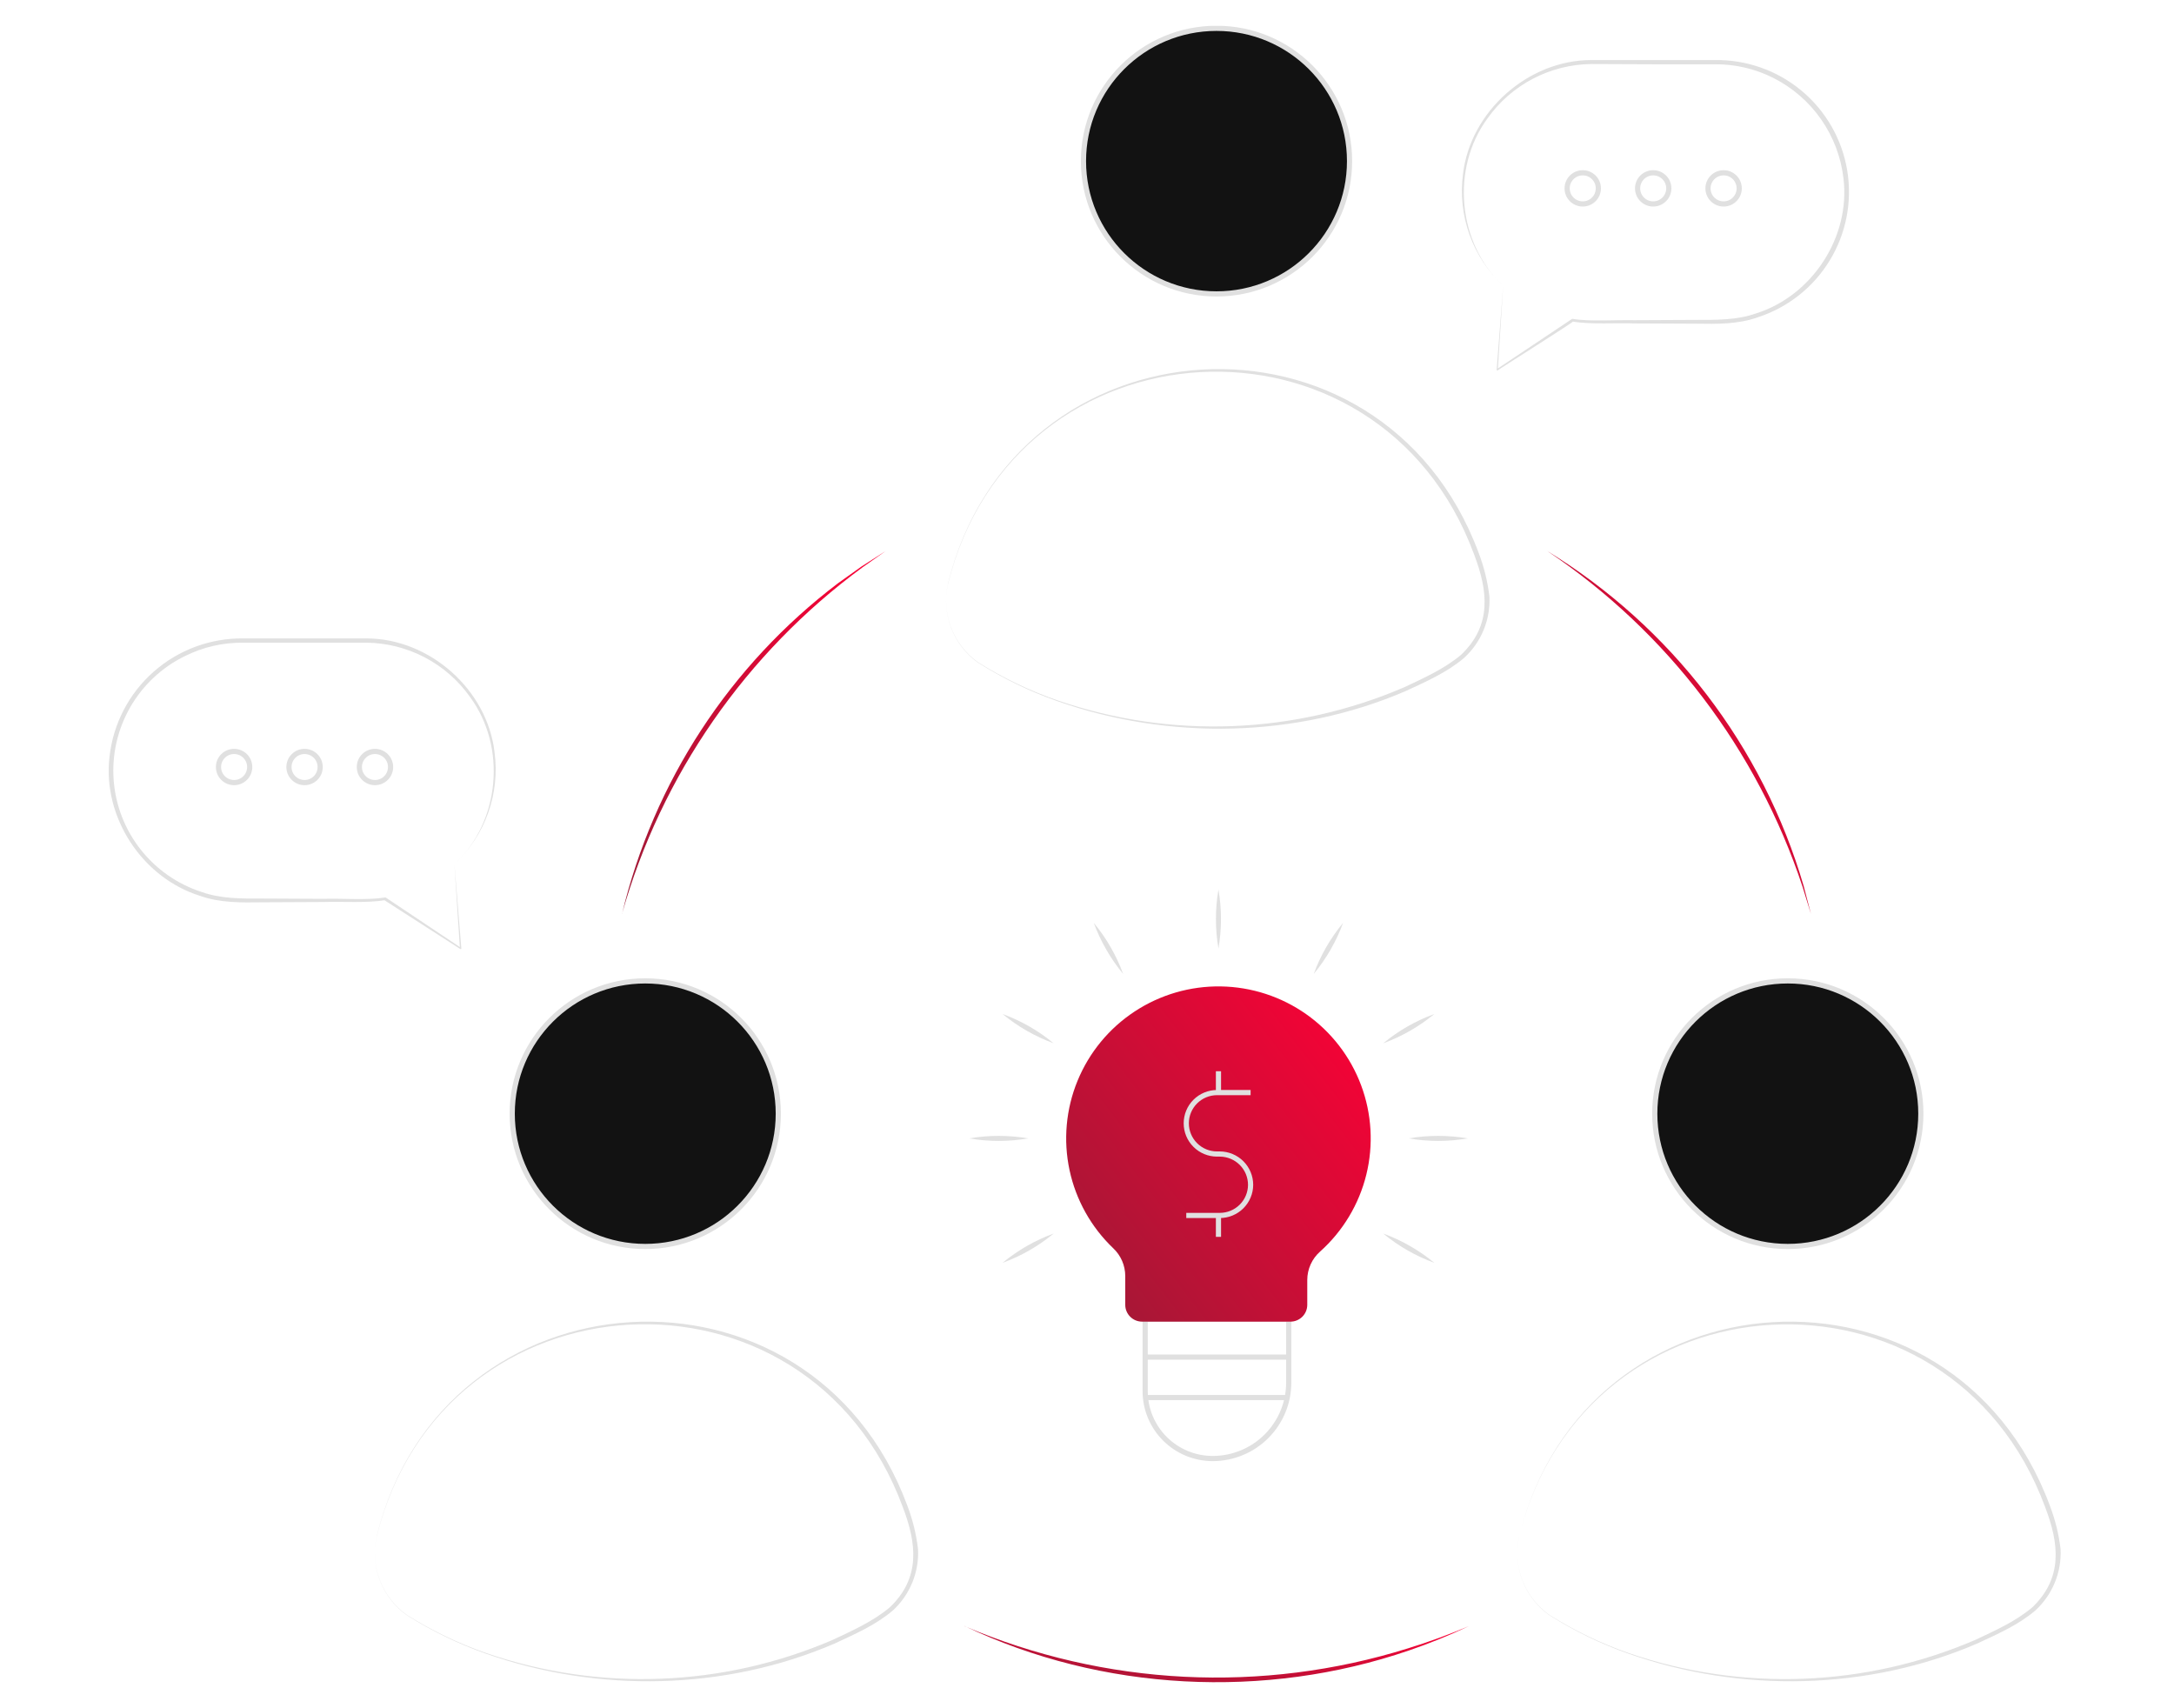 <svg width="420" height="330" viewBox="0 0 420 330" fill="none" xmlns="http://www.w3.org/2000/svg">
<g clip-path="url(#clip0_616_6269)">
<path d="M72.754 296.847C72.138 299.654 72.36 302.579 73.391 305.262C74.423 307.945 76.219 310.267 78.558 311.942C83.4 314.994 88.576 317.482 93.985 319.358C115.835 326.831 139.691 325.912 160.901 316.782C164.682 314.999 168.709 313.207 171.922 310.489C177.849 304.829 177.121 298.224 174.418 291.158C156.014 241.219 85.562 245.201 72.782 296.818L72.754 296.847ZM72.754 296.847C85.505 244.786 156.59 240.417 175.288 290.846C176.319 293.557 177.014 296.383 177.358 299.262C177.467 301.475 177.086 303.685 176.243 305.734C175.4 307.784 174.115 309.623 172.48 311.122C169.143 313.952 165.117 315.697 161.203 317.518C140.105 326.595 115.527 327.085 93.937 319.471C88.529 317.569 83.356 315.055 78.52 311.98C76.191 310.298 74.404 307.973 73.38 305.291C72.355 302.61 72.138 299.688 72.754 296.885V296.847Z" fill="#E0E0E0"/>
<path d="M124.659 240.794C138.854 240.794 150.361 229.309 150.361 215.141C150.361 200.973 138.854 189.488 124.659 189.488C110.464 189.488 98.957 200.973 98.957 215.141C98.957 229.309 110.464 240.794 124.659 240.794Z" fill="#121212" stroke="#E0E0E0" stroke-miterlimit="10"/>
<path d="M293.475 296.847C292.859 299.655 293.082 302.581 294.115 305.264C295.148 307.947 296.947 310.269 299.289 311.942C304.128 314.992 309.301 317.48 314.706 319.358C336.549 326.83 360.397 325.918 381.603 316.801C385.384 315.018 389.411 313.226 392.625 310.508C398.542 304.847 397.824 298.243 395.121 291.176C376.716 241.238 306.265 245.22 293.475 296.837V296.847ZM293.475 296.847C306.236 244.786 377.321 240.417 396.009 290.846C397.048 293.555 397.747 296.382 398.089 299.262C398.196 301.476 397.814 303.686 396.97 305.736C396.125 307.785 394.839 309.624 393.202 311.122C389.874 313.952 385.847 315.697 381.934 317.518C360.826 326.595 336.258 327.085 314.659 319.471C309.254 317.569 304.084 315.055 299.251 311.98C296.921 310.298 295.133 307.974 294.107 305.292C293.081 302.611 292.862 299.689 293.475 296.885V296.847Z" fill="#E0E0E0"/>
<path d="M345.39 240.794C359.585 240.794 371.092 229.309 371.092 215.141C371.092 200.973 359.585 189.488 345.39 189.488C331.195 189.488 319.688 200.973 319.688 215.141C319.688 229.309 331.195 240.794 345.39 240.794Z" fill="#121212" stroke="#E0E0E0" stroke-miterlimit="10"/>
<path d="M183.115 112.83C182.5 115.638 182.723 118.564 183.756 121.247C184.789 123.93 186.587 126.252 188.928 127.926C193.777 130.977 198.963 133.459 204.383 135.323C226.225 142.804 250.076 141.892 271.28 132.766C275.061 130.983 279.088 129.19 282.293 126.473C288.22 120.812 287.492 114.208 284.798 107.141C266.384 57.203 195.942 61.184 183.152 112.802L183.115 112.83ZM183.115 112.83C195.876 60.779 266.951 56.401 285.677 106.83C286.708 109.543 287.404 112.373 287.747 115.255C287.851 117.469 287.465 119.678 286.617 121.726C285.769 123.774 284.48 125.61 282.841 127.105C279.504 129.936 275.477 131.681 271.564 133.502C250.465 142.578 225.898 143.069 204.298 135.455C198.89 133.555 193.717 131.045 188.881 127.973C186.553 126.289 184.768 123.964 183.744 121.283C182.72 118.602 182.501 115.681 183.115 112.877V112.83Z" fill="#E0E0E0"/>
<path d="M235.02 56.778C249.214 56.778 260.722 45.293 260.722 31.125C260.722 16.957 249.214 5.472 235.02 5.472C220.825 5.472 209.318 16.957 209.318 31.125C209.318 45.293 220.825 56.778 235.02 56.778Z" fill="#121212" stroke="#E0E0E0" stroke-miterlimit="10"/>
<path d="M298.911 106.443C322.916 121.126 340.581 144.207 348.462 171.184L349.861 176.553L348.226 171.26C339.451 144.79 322.101 121.986 298.911 106.443Z" fill="url(#paint0_linear_616_6269)"/>
<path d="M186.31 314.131C213.44 325.692 243.812 327.221 271.97 318.443C275.981 317.209 279.925 315.77 283.786 314.131C280.007 315.923 276.128 317.498 272.169 318.848C244.387 328.368 212.872 326.773 186.357 314.131H186.31Z" fill="url(#paint1_linear_616_6269)"/>
<path d="M120.169 176.553C126.26 151.077 141.012 128.498 161.912 112.66L166.44 109.434L171.11 106.443L166.572 109.641C144.083 126.179 127.753 149.722 120.159 176.553H120.169Z" fill="url(#paint2_linear_616_6269)"/>
<path d="M221.237 254.833H248.972V267.099C248.972 270.987 247.424 274.717 244.669 277.466C241.914 280.216 238.178 281.76 234.282 281.76C230.823 281.76 227.505 280.389 225.058 277.947C222.612 275.505 221.237 272.194 221.237 268.74V254.833Z" stroke="#E0E0E0" stroke-miterlimit="10"/>
<path d="M221.237 262.164H248.972" stroke="#E0E0E0" stroke-miterlimit="10"/>
<path d="M221.237 269.976H248.972" stroke="#E0E0E0" stroke-miterlimit="10"/>
<path d="M215.084 241.153C215.81 241.839 216.389 242.666 216.785 243.582C217.182 244.498 217.387 245.486 217.39 246.484V252.079C217.393 252.936 217.735 253.758 218.343 254.364C218.95 254.971 219.773 255.312 220.632 255.315H249.312C250.171 255.312 250.994 254.971 251.602 254.364C252.209 253.758 252.552 252.936 252.554 252.079V247.257C252.557 246.221 252.778 245.197 253.205 244.252C253.632 243.308 254.254 242.464 255.031 241.776C259.436 237.835 262.548 232.659 263.96 226.926C265.373 221.192 265.021 215.167 262.95 209.636C260.879 204.105 257.186 199.326 252.352 195.922C247.518 192.519 241.769 190.649 235.854 190.556C229.939 190.464 224.134 192.154 219.196 195.405C214.258 198.657 210.417 203.318 208.174 208.782C205.931 214.246 205.391 220.257 206.623 226.032C207.856 231.807 210.804 237.076 215.084 241.153Z" fill="url(#paint3_linear_616_6269)"/>
<path d="M241.608 211.065H235.124C233.547 211.065 232.034 211.691 230.919 212.804C229.804 213.917 229.178 215.426 229.178 217C229.178 218.574 229.804 220.083 230.919 221.196C232.034 222.309 233.547 222.934 235.124 222.934H235.662C237.239 222.942 238.748 223.571 239.862 224.684C240.975 225.797 241.603 227.305 241.608 228.878C241.603 230.45 240.975 231.955 239.861 233.066C238.746 234.176 237.237 234.801 235.662 234.803H229.178" stroke="#E0E0E0" strokeLinecap="round" strokeLinejoin="round"/>
<path d="M235.398 238.936V234.803" stroke="#E0E0E0" strokeLinecap="round" strokeLinejoin="round"/>
<path d="M235.398 211.065V206.942" stroke="#E0E0E0" strokeLinecap="round" strokeLinejoin="round"/>
<path d="M235.398 171.845C236.045 175.613 236.045 179.464 235.398 183.233C234.745 179.465 234.745 175.613 235.398 171.845Z" fill="#E0E0E0"/>
<path d="M211.312 178.289C213.753 181.228 215.672 184.563 216.984 188.148C214.55 185.205 212.632 181.871 211.312 178.289Z" fill="#E0E0E0"/>
<path d="M193.683 195.885C197.276 197.193 200.617 199.108 203.561 201.546C199.97 200.232 196.63 198.317 193.683 195.885Z" fill="#E0E0E0"/>
<path d="M187.236 219.915C191.008 219.269 194.864 219.269 198.636 219.915C194.864 220.566 191.008 220.566 187.236 219.915Z" fill="#E0E0E0"/>
<path d="M193.683 243.955C196.628 241.52 199.969 239.605 203.561 238.294C200.615 240.729 197.274 242.643 193.683 243.955Z" fill="#E0E0E0"/>
<path d="M277.103 243.955C273.512 242.643 270.171 240.729 267.225 238.294C270.817 239.605 274.158 241.52 277.103 243.955Z" fill="#E0E0E0"/>
<path d="M283.55 219.915C279.778 220.566 275.922 220.566 272.15 219.915C275.922 219.269 279.777 219.269 283.55 219.915Z" fill="#E0E0E0"/>
<path d="M277.103 195.885C274.156 198.317 270.816 200.232 267.225 201.546C270.168 199.108 273.51 197.193 277.103 195.885Z" fill="#E0E0E0"/>
<path d="M259.474 178.289C258.154 181.871 256.236 185.205 253.802 188.148C255.114 184.563 257.033 181.228 259.474 178.289Z" fill="#E0E0E0"/>
<path d="M290.403 55.203L289.363 71.449L289.155 71.327L303.703 61.609C303.761 61.587 303.825 61.587 303.883 61.609C307.248 62.166 312.277 61.769 315.727 61.854L327.619 61.798C331.56 61.798 335.512 61.864 339.264 60.543C350.097 57.137 357.518 45.758 356.147 34.484C355.676 30.365 354.184 26.428 351.806 23.03C349.428 19.632 346.238 16.878 342.526 15.02C339.025 13.267 335.155 12.374 331.239 12.416H319.338L307.418 12.369C303.488 12.415 299.624 13.389 296.143 15.211C292.662 17.033 289.662 19.651 287.388 22.851C280.27 32.503 281.565 47.032 290.403 55.203C287.48 52.48 285.25 49.1 283.9 45.343C282.55 41.587 282.119 37.563 282.642 33.606C284.07 21.511 295.224 11.604 307.418 11.604H319.319H331.239C337.355 11.497 343.306 13.586 348.009 17.491C352.711 21.395 355.853 26.855 356.861 32.877C357.868 38.899 356.676 45.082 353.5 50.3C350.324 55.518 345.376 59.424 339.557 61.307C335.776 62.656 331.636 62.6 327.666 62.533L315.774 62.477C312.286 62.345 307.267 62.713 303.854 62.118C304.677 61.816 289.193 71.553 289.354 71.553C289.334 71.567 289.31 71.575 289.285 71.577C289.261 71.578 289.236 71.573 289.215 71.561C289.193 71.549 289.175 71.531 289.163 71.51C289.151 71.489 289.145 71.465 289.146 71.44L290.403 55.203Z" fill="#E0E0E0"/>
<path d="M305.773 39.399C307.439 39.399 308.789 38.052 308.789 36.39C308.789 34.727 307.439 33.38 305.773 33.38C304.108 33.38 302.758 34.727 302.758 36.39C302.758 38.052 304.108 39.399 305.773 39.399Z" stroke="#E0E0E0" strokeLinecap="round" strokeLinejoin="round"/>
<path d="M319.385 39.399C321.051 39.399 322.401 38.052 322.401 36.39C322.401 34.727 321.051 33.38 319.385 33.38C317.72 33.38 316.37 34.727 316.37 36.39C316.37 38.052 317.72 39.399 319.385 39.399Z" stroke="#E0E0E0" strokeLinecap="round" strokeLinejoin="round"/>
<path d="M332.988 39.399C334.653 39.399 336.003 38.052 336.003 36.39C336.003 34.727 334.653 33.38 332.988 33.38C331.322 33.38 329.972 34.727 329.972 36.39C329.972 38.052 331.322 39.399 332.988 39.399Z" stroke="#E0E0E0" strokeLinecap="round" strokeLinejoin="round"/>
<path d="M87.793 166.986L89.126 183.204C89.129 183.23 89.124 183.255 89.113 183.278C89.102 183.301 89.084 183.32 89.062 183.333C89.04 183.346 89.014 183.352 88.989 183.351C88.963 183.35 88.939 183.342 88.918 183.327L74.238 173.883H74.417C71.014 174.487 65.976 174.128 62.498 174.251L50.596 174.307C46.636 174.364 42.514 174.43 38.705 173.081C27.475 169.599 19.771 157.844 21.161 146.173C21.857 139.845 24.887 134.003 29.66 129.781C34.433 125.559 40.608 123.26 46.986 123.331H58.877H70.778C83.001 123.331 94.155 133.238 95.544 145.333C96.071 149.289 95.643 153.313 94.294 157.07C92.946 160.827 90.717 164.207 87.793 166.929C96.622 158.787 97.926 144.286 90.799 134.634C88.529 131.43 85.53 128.809 82.048 126.987C78.566 125.165 74.7 124.193 70.769 124.152H58.877H46.986C43.07 124.114 39.201 125.006 35.699 126.756C31.287 128.918 27.622 132.346 25.174 136.599C22.725 140.853 21.604 145.739 21.954 150.633C22.305 155.526 24.11 160.204 27.14 164.067C30.169 167.93 34.285 170.802 38.96 172.317C42.741 173.647 46.655 173.59 50.596 173.581L62.498 173.638C65.948 173.524 70.948 173.939 74.332 173.383C74.394 173.364 74.46 173.364 74.521 173.383L89.06 183.101L88.852 183.223L87.793 166.986Z" fill="#E0E0E0"/>
<path d="M72.442 151.182C74.107 151.182 75.457 149.835 75.457 148.173C75.457 146.511 74.107 145.163 72.442 145.163C70.776 145.163 69.426 146.511 69.426 148.173C69.426 149.835 70.776 151.182 72.442 151.182Z" stroke="#E0E0E0" strokeLinecap="round" strokeLinejoin="round"/>
<path d="M58.839 151.182C60.505 151.182 61.855 149.835 61.855 148.173C61.855 146.511 60.505 145.163 58.839 145.163C57.174 145.163 55.824 146.511 55.824 148.173C55.824 149.835 57.174 151.182 58.839 151.182Z" stroke="#E0E0E0" strokeLinecap="round" strokeLinejoin="round"/>
<path d="M45.227 151.182C46.893 151.182 48.243 149.835 48.243 148.173C48.243 146.511 46.893 145.163 45.227 145.163C43.562 145.163 42.212 146.511 42.212 148.173C42.212 149.835 43.562 151.182 45.227 151.182Z" stroke="#E0E0E0" strokeLinecap="round" strokeLinejoin="round"/>
</g>
<defs>
<linearGradient id="paint0_linear_616_6269" x1="349.89" y1="106.443" x2="281.659" y2="148.376" gradientUnits="userSpaceOnUse">
<stop stop-color="#FF0036"/>
<stop offset="1" stop-color="#9C1A36"/>
</linearGradient>
<linearGradient id="paint1_linear_616_6269" x1="283.842" y1="314.131" x2="280.786" y2="337.374" gradientUnits="userSpaceOnUse">
<stop stop-color="#FF0036"/>
<stop offset="1" stop-color="#9C1A36"/>
</linearGradient>
<linearGradient id="paint2_linear_616_6269" x1="171.139" y1="106.443" x2="102.908" y2="148.376" gradientUnits="userSpaceOnUse">
<stop stop-color="#FF0036"/>
<stop offset="1" stop-color="#9C1A36"/>
</linearGradient>
<linearGradient id="paint3_linear_616_6269" x1="264.845" y1="190.553" x2="196.587" y2="242.993" gradientUnits="userSpaceOnUse">
<stop stop-color="#FF0036"/>
<stop offset="1" stop-color="#9C1A36"/>
</linearGradient>
<clipPath id="clip0_616_6269">
<rect width="377.108" height="320" fill="white" transform="translate(21 5)"/>
</clipPath>
</defs>
</svg>
